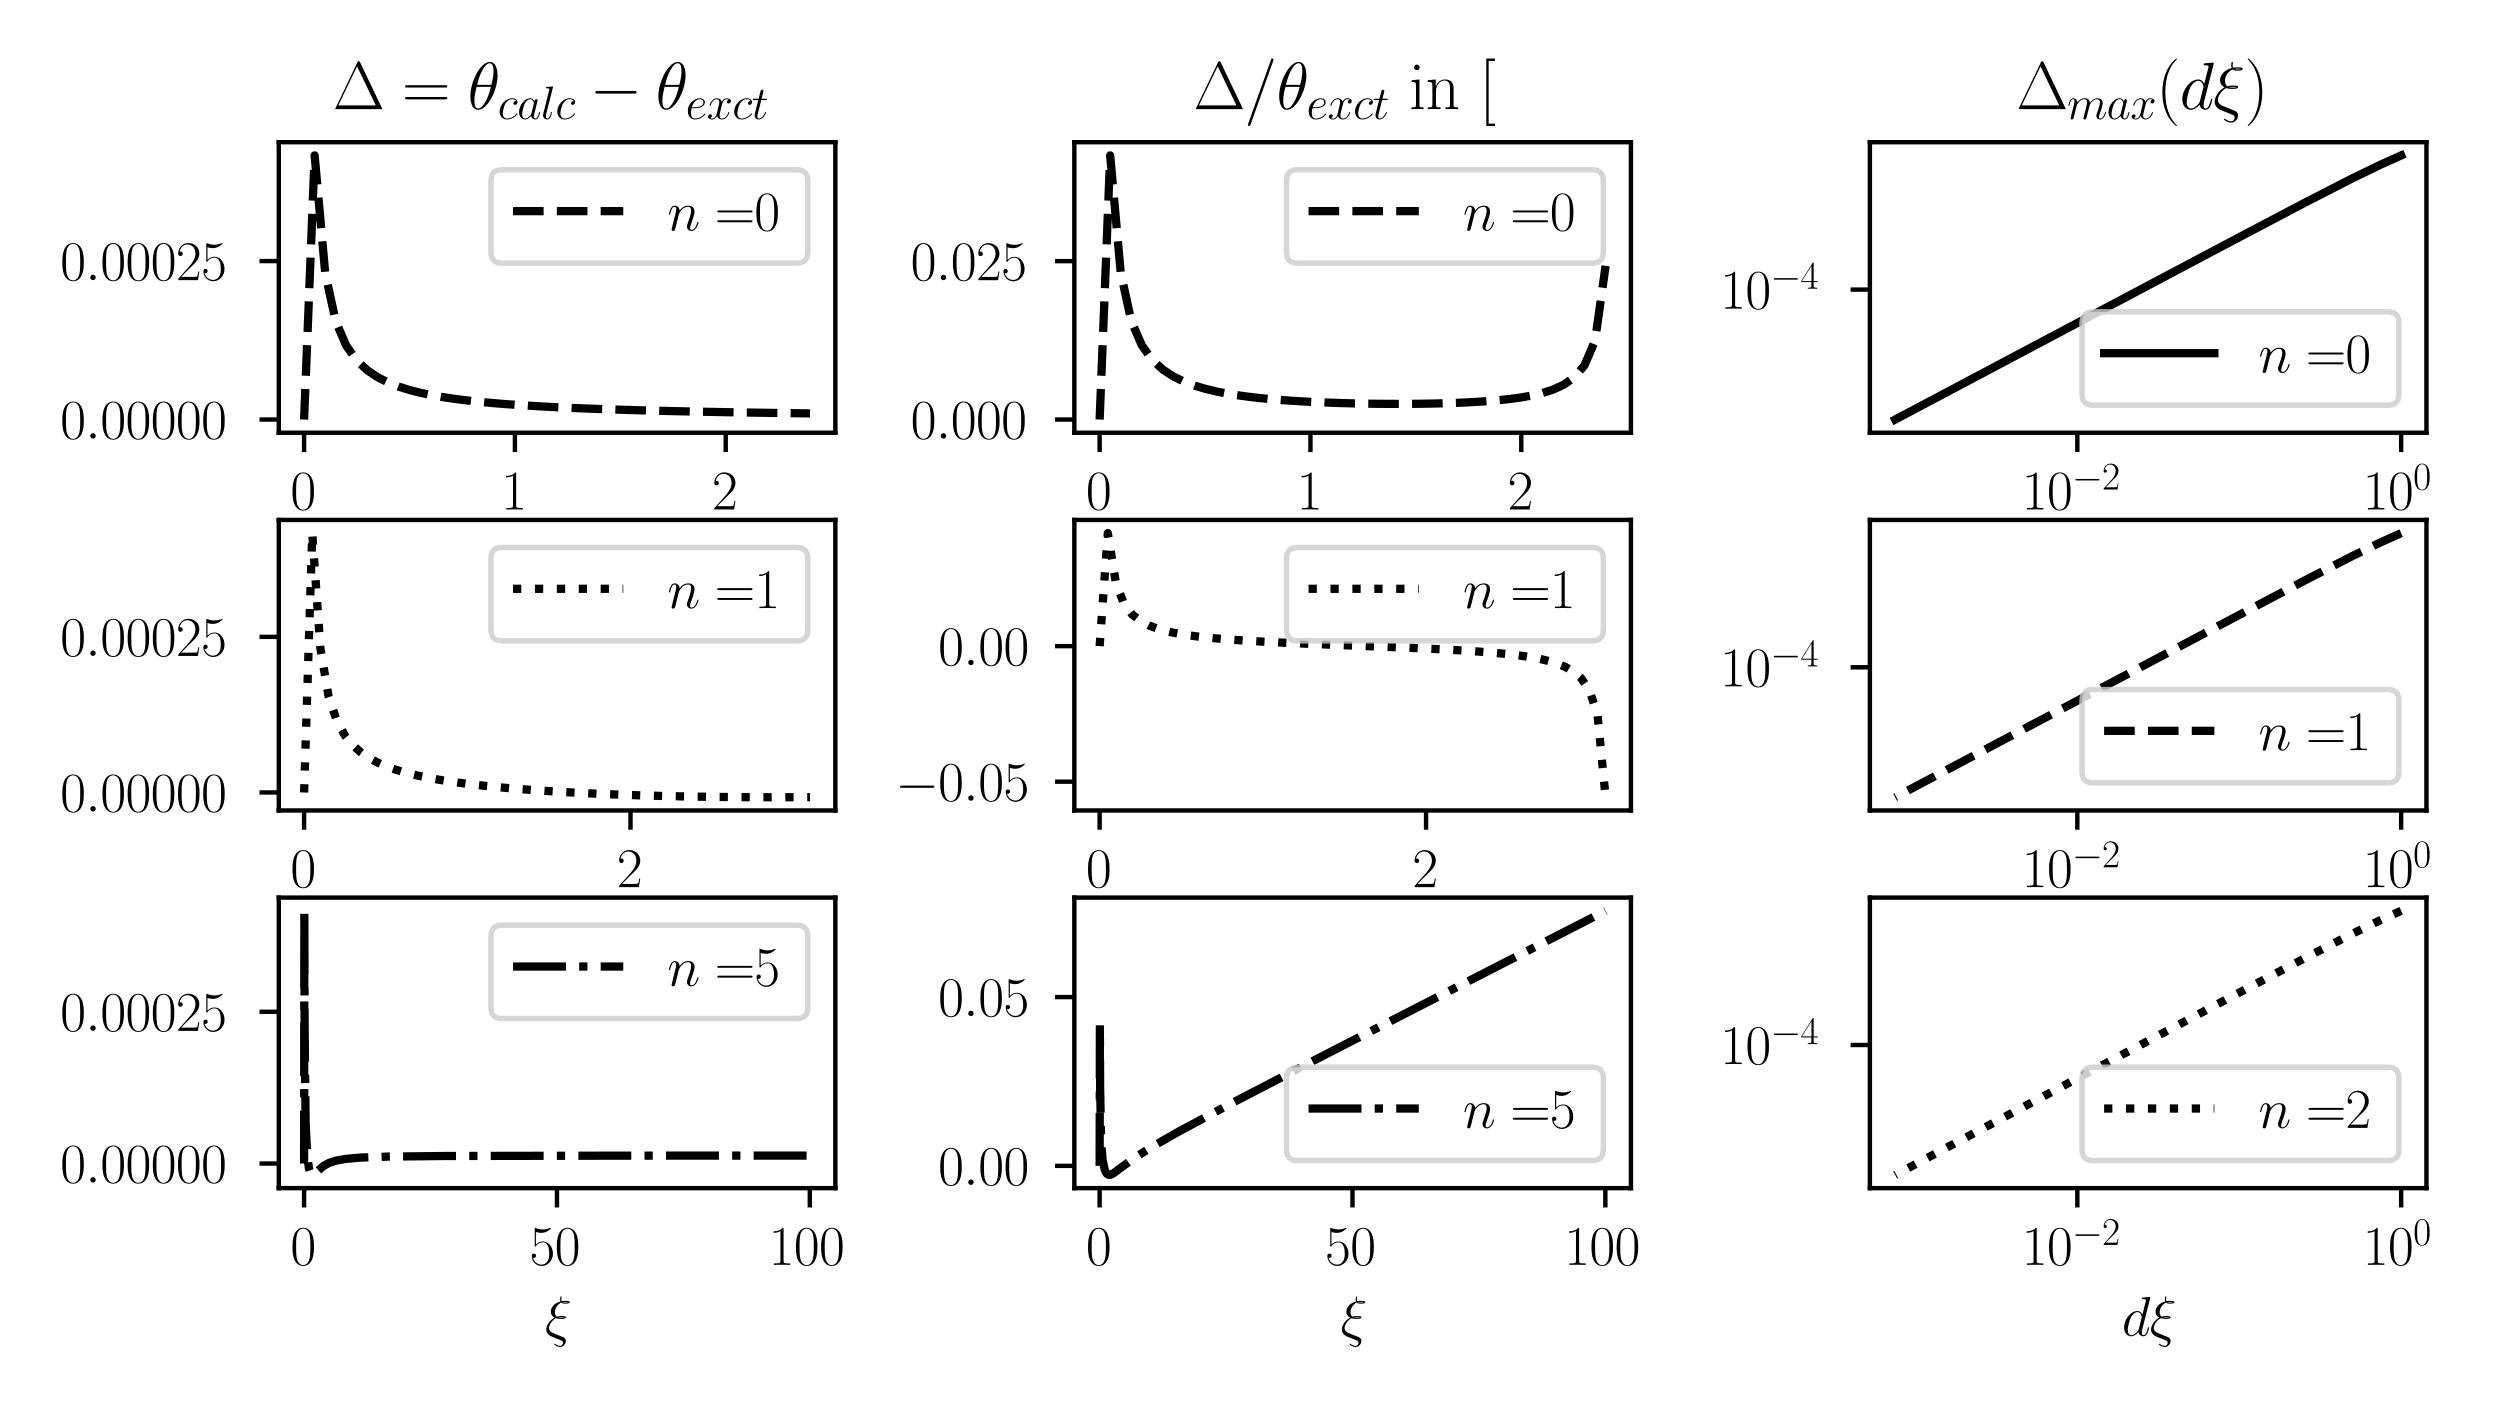 <?xml version="1.0" encoding="utf-8" standalone="no"?>
<!DOCTYPE svg PUBLIC "-//W3C//DTD SVG 1.1//EN"
  "http://www.w3.org/Graphics/SVG/1.1/DTD/svg11.dtd">
<svg height="255.118pt" version="1.1" viewBox="0 0 453.543 255.118" width="453.543pt" xmlns="http://www.w3.org/2000/svg" xmlns:xlink="http://www.w3.org/1999/xlink">
 <defs>
  <style type="text/css">*{stroke-linecap:butt;stroke-linejoin:round;}</style>
 </defs>
 <g id="figure_1">
  <g id="patch_1">
   <path d="M 0 255.118 
L 453.543 255.118 
L 453.543 0 
L 0 0 
z
" style="fill:#ffffff;"/>
  </g>
  <g id="axes_1">
   <g id="patch_2">
    <path d="M 50.578 78.508 
L 151.548 78.508 
L 151.548 25.8 
L 50.578 25.8 
z
" style="fill:#ffffff;"/>
   </g>
   <g id="matplotlib.axis_1">
    <g id="xtick_1">
     <g id="line2d_1">
      <defs>
       <path d="M 0 0 
L 0 3.5 
" id="md206800819" style="stroke:#000000;stroke-width:0.8;"/>
      </defs>
      <g>
       <use style="stroke:#000000;stroke-width:0.8;" x="55.167" xlink:href="#md206800819" y="78.508"/>
      </g>
     </g>
     <g id="text_1">
      <!-- $\mathdefault{0}$ -->
      <g transform="translate(52.677 92.427)scale(0.1 -0.1)">
       <defs>
        <path d="M 2688 2038 
C 2688 2430 2682 3099 2413 3613 
C 2176 4063 1798 4224 1466 4224 
C 1158 4224 768 4082 525 3620 
C 269 3137 243 2539 243 2038 
C 243 1671 250 1112 448 623 
C 723 -39 1216 -128 1466 -128 
C 1760 -128 2208 -7 2470 604 
C 2662 1048 2688 1568 2688 2038 
z
M 1466 -26 
C 1056 -26 813 328 723 816 
C 653 1196 653 1749 653 2109 
C 653 2604 653 3015 736 3407 
C 858 3954 1216 4121 1466 4121 
C 1728 4121 2067 3947 2189 3420 
C 2272 3054 2278 2623 2278 2109 
C 2278 1691 2278 1176 2202 797 
C 2067 96 1690 -26 1466 -26 
z
" id="CMR17-30" transform="scale(0.016)"/>
       </defs>
       <use transform="scale(0.996)" xlink:href="#CMR17-30"/>
      </g>
     </g>
    </g>
    <g id="xtick_2">
     <g id="line2d_2">
      <g>
       <use style="stroke:#000000;stroke-width:0.8;" x="93.414" xlink:href="#md206800819" y="78.508"/>
      </g>
     </g>
     <g id="text_2">
      <!-- $\mathdefault{1}$ -->
      <g transform="translate(90.923 92.427)scale(0.1 -0.1)">
       <defs>
        <path d="M 1702 4083 
C 1702 4217 1696 4224 1606 4224 
C 1357 3927 979 3833 621 3820 
C 602 3820 570 3820 563 3808 
C 557 3795 557 3782 557 3648 
C 755 3648 1088 3686 1344 3839 
L 1344 467 
C 1344 243 1331 166 781 166 
L 589 166 
L 589 0 
C 896 6 1216 12 1523 12 
C 1830 12 2150 6 2458 0 
L 2458 166 
L 2266 166 
C 1715 166 1702 236 1702 467 
L 1702 4083 
z
" id="CMR17-31" transform="scale(0.016)"/>
       </defs>
       <use transform="scale(0.996)" xlink:href="#CMR17-31"/>
      </g>
     </g>
    </g>
    <g id="xtick_3">
     <g id="line2d_3">
      <g>
       <use style="stroke:#000000;stroke-width:0.8;" x="131.66" xlink:href="#md206800819" y="78.508"/>
      </g>
     </g>
     <g id="text_3">
      <!-- $\mathdefault{2}$ -->
      <g transform="translate(129.169 92.427)scale(0.1 -0.1)">
       <defs>
        <path d="M 2669 990 
L 2554 990 
C 2490 537 2438 460 2413 422 
C 2381 371 1920 371 1830 371 
L 602 371 
C 832 620 1280 1073 1824 1596 
C 2214 1966 2669 2400 2669 3033 
C 2669 3788 2067 4224 1395 4224 
C 691 4224 262 3603 262 3027 
C 262 2777 448 2745 525 2745 
C 589 2745 781 2783 781 3007 
C 781 3206 614 3264 525 3264 
C 486 3264 448 3257 422 3244 
C 544 3788 915 4057 1306 4057 
C 1862 4057 2227 3616 2227 3033 
C 2227 2477 1901 1998 1536 1583 
L 262 147 
L 262 0 
L 2515 0 
L 2669 990 
z
" id="CMR17-32" transform="scale(0.016)"/>
       </defs>
       <use transform="scale(0.996)" xlink:href="#CMR17-32"/>
      </g>
     </g>
    </g>
   </g>
   <g id="matplotlib.axis_2">
    <g id="ytick_1">
     <g id="line2d_4">
      <defs>
       <path d="M 0 0 
L -3.5 0 
" id="m89461e9a96" style="stroke:#000000;stroke-width:0.8;"/>
      </defs>
      <g>
       <use style="stroke:#000000;stroke-width:0.8;" x="50.578" xlink:href="#m89461e9a96" y="76.112"/>
      </g>
     </g>
     <g id="text_4">
      <!-- $\mathdefault{0.00000}$ -->
      <g transform="translate(10.922 79.572)scale(0.1 -0.1)">
       <defs>
        <path d="M 1178 307 
C 1178 492 1024 620 870 620 
C 685 620 557 467 557 313 
C 557 128 710 0 864 0 
C 1050 0 1178 153 1178 307 
z
" id="CMMI12-3a" transform="scale(0.016)"/>
       </defs>
       <use transform="scale(0.996)" xlink:href="#CMR17-30"/>
       <use transform="translate(45.69 0)scale(0.996)" xlink:href="#CMMI12-3a"/>
       <use transform="translate(72.788 0)scale(0.996)" xlink:href="#CMR17-30"/>
       <use transform="translate(118.478 0)scale(0.996)" xlink:href="#CMR17-30"/>
       <use transform="translate(164.169 0)scale(0.996)" xlink:href="#CMR17-30"/>
       <use transform="translate(209.859 0)scale(0.996)" xlink:href="#CMR17-30"/>
       <use transform="translate(255.55 0)scale(0.996)" xlink:href="#CMR17-30"/>
      </g>
     </g>
    </g>
    <g id="ytick_2">
     <g id="line2d_5">
      <g>
       <use style="stroke:#000000;stroke-width:0.8;" x="50.578" xlink:href="#m89461e9a96" y="47.362"/>
      </g>
     </g>
     <g id="text_5">
      <!-- $\mathdefault{0.00025}$ -->
      <g transform="translate(10.922 50.822)scale(0.1 -0.1)">
       <defs>
        <path d="M 730 3750 
C 794 3724 1056 3641 1325 3641 
C 1920 3641 2246 3961 2432 4140 
C 2432 4191 2432 4224 2394 4224 
C 2387 4224 2374 4224 2323 4198 
C 2099 4102 1837 4032 1517 4032 
C 1325 4032 1037 4055 723 4191 
C 653 4224 640 4224 634 4224 
C 602 4224 595 4217 595 4090 
L 595 2231 
C 595 2113 595 2080 659 2080 
C 691 2080 704 2093 736 2139 
C 941 2435 1222 2560 1542 2560 
C 1766 2560 2246 2415 2246 1293 
C 2246 1087 2246 716 2054 422 
C 1894 159 1645 25 1370 25 
C 947 25 518 319 403 812 
C 429 806 480 793 506 793 
C 589 793 749 838 749 1036 
C 749 1209 627 1280 506 1280 
C 358 1280 262 1190 262 1011 
C 262 454 704 -128 1382 -128 
C 2042 -128 2669 441 2669 1267 
C 2669 2054 2170 2662 1549 2662 
C 1222 2662 947 2540 730 2304 
L 730 3750 
z
" id="CMR17-35" transform="scale(0.016)"/>
       </defs>
       <use transform="scale(0.996)" xlink:href="#CMR17-30"/>
       <use transform="translate(45.69 0)scale(0.996)" xlink:href="#CMMI12-3a"/>
       <use transform="translate(72.788 0)scale(0.996)" xlink:href="#CMR17-30"/>
       <use transform="translate(118.478 0)scale(0.996)" xlink:href="#CMR17-30"/>
       <use transform="translate(164.169 0)scale(0.996)" xlink:href="#CMR17-30"/>
       <use transform="translate(209.859 0)scale(0.996)" xlink:href="#CMR17-32"/>
       <use transform="translate(255.55 0)scale(0.996)" xlink:href="#CMR17-35"/>
      </g>
     </g>
    </g>
   </g>
   <g id="line2d_6">
    <path clip-path="url(#pfebcbb90f5)" d="M 55.167 76.112 
L 57.08 28.196 
L 58.992 49.492 
L 60.904 58.277 
L 62.817 62.726 
L 64.729 65.401 
L 66.641 67.185 
L 68.554 68.461 
L 70.466 69.417 
L 72.378 70.161 
L 74.291 70.756 
L 76.203 71.243 
L 78.115 71.649 
L 80.027 71.992 
L 81.94 72.286 
L 83.852 72.541 
L 85.764 72.765 
L 87.677 72.961 
L 89.589 73.137 
L 91.501 73.293 
L 93.414 73.434 
L 95.326 73.562 
L 97.238 73.678 
L 99.151 73.783 
L 101.063 73.88 
L 102.975 73.97 
L 104.888 74.052 
L 106.8 74.128 
L 108.712 74.199 
L 110.624 74.265 
L 112.537 74.327 
L 114.449 74.384 
L 116.361 74.438 
L 118.274 74.489 
L 120.186 74.537 
L 122.098 74.582 
L 124.011 74.624 
L 125.923 74.665 
L 127.835 74.703 
L 129.748 74.739 
L 131.66 74.773 
L 133.572 74.806 
L 135.485 74.837 
L 137.397 74.867 
L 139.309 74.895 
L 141.221 74.922 
L 143.134 74.948 
L 145.046 74.973 
L 146.958 74.996 
" style="fill:none;stroke:#000000;stroke-dasharray:5.55,2.4;stroke-dashoffset:0;stroke-width:1.5;"/>
   </g>
   <g id="patch_3">
    <path d="M 50.578 78.508 
L 50.578 25.8 
" style="fill:none;stroke:#000000;stroke-linecap:square;stroke-linejoin:miter;stroke-width:0.8;"/>
   </g>
   <g id="patch_4">
    <path d="M 151.548 78.508 
L 151.548 25.8 
" style="fill:none;stroke:#000000;stroke-linecap:square;stroke-linejoin:miter;stroke-width:0.8;"/>
   </g>
   <g id="patch_5">
    <path d="M 50.578 78.508 
L 151.548 78.508 
" style="fill:none;stroke:#000000;stroke-linecap:square;stroke-linejoin:miter;stroke-width:0.8;"/>
   </g>
   <g id="patch_6">
    <path d="M 50.578 25.8 
L 151.548 25.8 
" style="fill:none;stroke:#000000;stroke-linecap:square;stroke-linejoin:miter;stroke-width:0.8;"/>
   </g>
   <g id="text_6">
    <!-- $\Delta=\theta_{calc}-\theta_{exct}$ -->
    <g transform="translate(60.364 19.8)scale(0.12 -0.12)">
     <defs>
      <path d="M 2598 4435 
C 2547 4544 2522 4544 2470 4544 
C 2394 4544 2387 4531 2342 4441 
L 269 108 
C 262 96 237 38 237 32 
C 237 6 243 0 358 0 
L 4576 0 
C 4691 0 4698 6 4698 32 
C 4698 38 4672 96 4666 108 
L 2598 4435 
z
M 2310 4056 
L 4083 358 
L 531 358 
L 2310 4056 
z
" id="CMR17-1" transform="scale(0.016)"/>
      <path d="M 4115 2048 
C 4211 2048 4307 2048 4307 2156 
C 4307 2272 4198 2272 4090 2272 
L 512 2272 
C 403 2272 294 2272 294 2156 
C 294 2048 390 2048 486 2048 
L 4115 2048 
z
M 4090 927 
C 4198 927 4307 927 4307 1043 
C 4307 1152 4211 1152 4115 1152 
L 486 1152 
C 390 1152 294 1152 294 1043 
C 294 927 403 927 512 927 
L 4090 927 
z
" id="CMR17-3d" transform="scale(0.016)"/>
      <path d="M 2835 3200 
C 2835 3849 2630 4480 2106 4480 
C 1210 4480 256 2615 256 1215 
C 256 922 320 -64 992 -64 
C 1862 -64 2835 1755 2835 3200 
z
M 896 2304 
C 992 2679 1126 3213 1382 3665 
C 1594 4046 1818 4351 2099 4351 
C 2310 4351 2451 4173 2451 3563 
C 2451 3334 2432 3016 2246 2304 
L 896 2304 
z
M 2202 2112 
C 2042 1488 1907 1088 1677 687 
C 1491 362 1267 64 998 64 
C 800 64 640 216 640 846 
C 640 1259 742 1692 845 2112 
L 2202 2112 
z
" id="CMMI12-12" transform="scale(0.016)"/>
      <path d="M 2502 2432 
C 2381 2432 2323 2432 2234 2355 
C 2195 2323 2125 2227 2125 2124 
C 2125 1996 2221 1919 2342 1919 
C 2496 1919 2669 2047 2669 2303 
C 2669 2591 2374 2816 1933 2816 
C 1094 2816 256 1932 256 1011 
C 256 446 602 -64 1254 -64 
C 2125 -64 2675 622 2675 706 
C 2675 745 2637 777 2611 777 
C 2592 777 2586 771 2528 712 
C 2118 161 1510 64 1267 64 
C 826 64 685 453 685 777 
C 685 1004 794 1634 1024 2073 
C 1190 2374 1536 2687 1939 2687 
C 2022 2687 2374 2676 2502 2432 
z
" id="CMMI12-63" transform="scale(0.016)"/>
      <path d="M 1926 759 
C 1894 651 1894 638 1805 517 
C 1664 338 1382 64 1082 64 
C 819 64 672 300 672 676 
C 672 1028 870 1743 992 2011 
C 1210 2458 1510 2687 1760 2687 
C 2182 2687 2266 2164 2266 2113 
C 2266 2107 2246 2024 2240 2011 
L 1926 759 
z
M 2336 2394 
C 2266 2560 2093 2816 1760 2816 
C 1037 2816 256 1883 256 938 
C 256 306 627 -64 1062 -64 
C 1414 -64 1715 210 1894 421 
C 1958 44 2259 -64 2451 -64 
C 2643 -64 2797 51 2912 280 
C 3014 496 3104 885 3104 910 
C 3104 942 3078 968 3040 968 
C 2982 968 2976 936 2950 840 
C 2854 465 2733 64 2470 64 
C 2285 64 2272 229 2272 356 
C 2272 503 2291 573 2349 821 
C 2394 980 2426 1120 2477 1305 
C 2714 2260 2771 2489 2771 2528 
C 2771 2617 2701 2688 2605 2688 
C 2400 2688 2349 2464 2336 2388 
L 2336 2394 
z
" id="CMMI12-61" transform="scale(0.016)"/>
      <path d="M 1626 4255 
C 1632 4281 1645 4319 1645 4351 
C 1645 4416 1581 4416 1568 4416 
C 1562 4416 1331 4396 1216 4383 
C 1107 4377 1011 4364 896 4358 
C 742 4345 698 4339 698 4223 
C 698 4159 762 4159 826 4159 
C 1152 4159 1152 4102 1152 4039 
C 1152 4013 1152 4001 1120 3886 
L 326 731 
C 307 661 294 610 294 509 
C 294 191 531 -64 858 -64 
C 1069 -64 1210 76 1312 273 
C 1421 483 1510 884 1510 909 
C 1510 941 1485 967 1446 967 
C 1389 967 1382 935 1357 839 
C 1242 401 1126 64 870 64 
C 678 64 678 267 678 356 
C 678 382 678 515 723 693 
L 1626 4255 
z
" id="CMMI12-6c" transform="scale(0.016)"/>
      <path d="M 4218 1472 
C 4326 1472 4442 1472 4442 1600 
C 4442 1728 4326 1728 4218 1728 
L 755 1728 
C 646 1728 531 1728 531 1600 
C 531 1472 646 1472 755 1472 
L 4218 1472 
z
" id="CMSY10-0" transform="scale(0.016)"/>
      <path d="M 1146 1472 
C 1318 1472 1754 1484 2061 1600 
C 2547 1786 2592 2160 2592 2275 
C 2592 2559 2349 2816 1926 2816 
C 1254 2816 288 2205 288 1066 
C 288 400 672 -64 1254 -64 
C 2125 -64 2675 609 2675 691 
C 2675 729 2637 761 2611 761 
C 2592 761 2586 755 2528 698 
C 2118 159 1510 64 1267 64 
C 902 64 710 349 710 818 
C 710 907 710 1066 806 1472 
L 1146 1472 
z
M 838 1600 
C 1114 2591 1722 2687 1926 2687 
C 2208 2687 2400 2520 2400 2275 
C 2400 1600 1376 1600 1107 1600 
L 838 1600 
z
" id="CMMI12-65" transform="scale(0.016)"/>
      <path d="M 3034 2624 
C 2829 2585 2752 2431 2752 2310 
C 2752 2156 2874 2105 2963 2105 
C 3155 2105 3290 2271 3290 2444 
C 3290 2694 2982 2816 2714 2816 
C 2323 2816 2106 2451 2048 2329 
C 1901 2790 1504 2816 1389 2816 
C 736 2816 390 1993 390 1849 
C 390 1823 416 1790 461 1790 
C 512 1790 525 1829 538 1855 
C 755 2572 1184 2687 1370 2687 
C 1658 2687 1715 2438 1715 2284 
C 1715 2143 1677 1993 1600 1678 
L 1382 778 
C 1286 390 1101 64 762 64 
C 730 64 570 64 435 126 
C 666 166 717 358 717 435 
C 717 563 621 640 499 640 
C 346 640 179 505 179 300 
C 179 57 480 -64 755 -64 
C 1062 -64 1280 153 1414 415 
C 1517 64 1837 -64 2074 -64 
C 2726 -64 3072 751 3072 896 
C 3072 929 3046 955 3008 955 
C 2950 955 2944 922 2925 870 
C 2752 300 2381 64 2093 64 
C 1869 64 1747 204 1747 467 
C 1747 607 1773 712 1875 1146 
L 2099 2039 
C 2195 2425 2413 2687 2707 2687 
C 2720 2687 2899 2687 3034 2624 
z
" id="CMMI12-78" transform="scale(0.016)"/>
      <path d="M 1286 2566 
L 1875 2566 
C 1997 2566 2061 2566 2061 2681 
C 2061 2752 2022 2752 1894 2752 
L 1331 2752 
L 1568 3664 
C 1594 3752 1594 3764 1594 3808 
C 1594 3910 1510 3968 1427 3968 
C 1376 3968 1229 3948 1178 3746 
L 928 2752 
L 326 2752 
C 198 2752 141 2752 141 2630 
C 141 2566 186 2566 307 2566 
L 877 2566 
L 454 881 
C 403 657 384 593 384 510 
C 384 210 595 -64 954 -64 
C 1600 -64 1946 868 1946 913 
C 1946 951 1920 970 1882 970 
C 1869 970 1843 970 1830 944 
C 1824 938 1818 932 1773 830 
C 1638 510 1344 64 973 64 
C 781 64 768 223 768 364 
C 768 370 768 491 787 568 
L 1286 2566 
z
" id="CMMI12-74" transform="scale(0.016)"/>
     </defs>
     <use transform="scale(0.996)" xlink:href="#CMR17-1"/>
     <use transform="translate(104.594 0)scale(0.996)" xlink:href="#CMR17-3d"/>
     <use transform="translate(203.982 0)scale(0.996)" xlink:href="#CMMI12-12"/>
     <use transform="translate(249.442 -14.944)scale(0.697)" xlink:href="#CMMI12-63"/>
     <use transform="translate(278.83 -14.944)scale(0.697)" xlink:href="#CMMI12-61"/>
     <use transform="translate(314.676 -14.944)scale(0.697)" xlink:href="#CMMI12-6c"/>
     <use transform="translate(336.549 -14.944)scale(0.697)" xlink:href="#CMMI12-63"/>
     <use transform="translate(388.575 0)scale(0.996)" xlink:href="#CMSY10-0"/>
     <use transform="translate(488.202 0)scale(0.996)" xlink:href="#CMMI12-12"/>
     <use transform="translate(533.661 -14.944)scale(0.697)" xlink:href="#CMMI12-65"/>
     <use transform="translate(565.31 -14.944)scale(0.697)" xlink:href="#CMMI12-78"/>
     <use transform="translate(604.113 -14.944)scale(0.697)" xlink:href="#CMMI12-63"/>
     <use transform="translate(633.501 -14.944)scale(0.697)" xlink:href="#CMMI12-74"/>
    </g>
   </g>
   <g id="legend_1">
    <g id="patch_7">
     <path d="M 91.071 47.737 
L 144.548 47.737 
Q 146.548 47.737 146.548 45.737 
L 146.548 32.8 
Q 146.548 30.8 144.548 30.8 
L 91.071 30.8 
Q 89.071 30.8 89.071 32.8 
L 89.071 45.737 
Q 89.071 47.737 91.071 47.737 
z
" style="fill:#ffffff;opacity:0.8;stroke:#cccccc;stroke-linejoin:miter;"/>
    </g>
    <g id="line2d_7">
     <path d="M 93.071 38.3 
L 113.071 38.3 
" style="fill:none;stroke:#000000;stroke-dasharray:5.55,2.4;stroke-dashoffset:0;stroke-width:1.5;"/>
    </g>
    <g id="line2d_8"/>
    <g id="text_7">
     <!-- $n=$0 -->
     <g transform="translate(121.071 41.8)scale(0.1 -0.1)">
      <defs>
       <path d="M 1318 1870 
C 1331 1909 1491 2228 1728 2432 
C 1894 2585 2112 2687 2362 2687 
C 2618 2687 2707 2496 2707 2241 
C 2707 1877 2445 1149 2317 804 
C 2259 651 2227 568 2227 453 
C 2227 166 2426 -64 2733 -64 
C 3328 -64 3552 874 3552 913 
C 3552 945 3526 970 3488 970 
C 3430 970 3424 951 3392 842 
C 3245 319 3002 64 2752 64 
C 2688 64 2586 70 2586 274 
C 2586 434 2656 625 2694 715 
C 2822 1066 3091 1781 3091 2145 
C 3091 2528 2867 2816 2381 2816 
C 1811 2816 1510 2413 1395 2253 
C 1376 2617 1114 2816 832 2816 
C 627 2816 486 2694 378 2477 
C 262 2247 173 1864 173 1838 
C 173 1813 198 1781 243 1781 
C 294 1781 301 1787 339 1934 
C 442 2324 557 2687 813 2687 
C 960 2687 1011 2585 1011 2394 
C 1011 2253 947 2004 902 1807 
L 723 1117 
C 698 996 627 708 595 593 
C 550 427 480 127 480 95 
C 480 6 550 -64 646 -64 
C 723 -64 813 -26 864 70 
C 877 102 934 325 966 453 
L 1107 1028 
L 1318 1870 
z
" id="CMMI12-6e" transform="scale(0.016)"/>
      </defs>
      <use transform="scale(0.996)" xlink:href="#CMMI12-6e"/>
      <use transform="translate(85.904 0)scale(0.996)" xlink:href="#CMR17-3d"/>
      <use transform="translate(157.619 0)scale(0.996)" xlink:href="#CMR17-30"/>
     </g>
    </g>
   </g>
  </g>
  <g id="axes_2">
   <g id="patch_8">
    <path d="M 194.904 78.508 
L 295.874 78.508 
L 295.874 25.8 
L 194.904 25.8 
z
" style="fill:#ffffff;"/>
   </g>
   <g id="matplotlib.axis_3">
    <g id="xtick_4">
     <g id="line2d_9">
      <g>
       <use style="stroke:#000000;stroke-width:0.8;" x="199.493" xlink:href="#md206800819" y="78.508"/>
      </g>
     </g>
     <g id="text_8">
      <!-- $\mathdefault{0}$ -->
      <g transform="translate(197.002 92.427)scale(0.1 -0.1)">
       <use transform="scale(0.996)" xlink:href="#CMR17-30"/>
      </g>
     </g>
    </g>
    <g id="xtick_5">
     <g id="line2d_10">
      <g>
       <use style="stroke:#000000;stroke-width:0.8;" x="237.739" xlink:href="#md206800819" y="78.508"/>
      </g>
     </g>
     <g id="text_9">
      <!-- $\mathdefault{1}$ -->
      <g transform="translate(235.249 92.427)scale(0.1 -0.1)">
       <use transform="scale(0.996)" xlink:href="#CMR17-31"/>
      </g>
     </g>
    </g>
    <g id="xtick_6">
     <g id="line2d_11">
      <g>
       <use style="stroke:#000000;stroke-width:0.8;" x="275.986" xlink:href="#md206800819" y="78.508"/>
      </g>
     </g>
     <g id="text_10">
      <!-- $\mathdefault{2}$ -->
      <g transform="translate(273.495 92.427)scale(0.1 -0.1)">
       <use transform="scale(0.996)" xlink:href="#CMR17-32"/>
      </g>
     </g>
    </g>
   </g>
   <g id="matplotlib.axis_4">
    <g id="ytick_3">
     <g id="line2d_12">
      <g>
       <use style="stroke:#000000;stroke-width:0.8;" x="194.904" xlink:href="#m89461e9a96" y="76.112"/>
      </g>
     </g>
     <g id="text_11">
      <!-- $\mathdefault{0.000}$ -->
      <g transform="translate(165.211 79.572)scale(0.1 -0.1)">
       <use transform="scale(0.996)" xlink:href="#CMR17-30"/>
       <use transform="translate(45.69 0)scale(0.996)" xlink:href="#CMMI12-3a"/>
       <use transform="translate(72.788 0)scale(0.996)" xlink:href="#CMR17-30"/>
       <use transform="translate(118.478 0)scale(0.996)" xlink:href="#CMR17-30"/>
       <use transform="translate(164.169 0)scale(0.996)" xlink:href="#CMR17-30"/>
      </g>
     </g>
    </g>
    <g id="ytick_4">
     <g id="line2d_13">
      <g>
       <use style="stroke:#000000;stroke-width:0.8;" x="194.904" xlink:href="#m89461e9a96" y="47.374"/>
      </g>
     </g>
     <g id="text_12">
      <!-- $\mathdefault{0.025}$ -->
      <g transform="translate(165.211 50.834)scale(0.1 -0.1)">
       <use transform="scale(0.996)" xlink:href="#CMR17-30"/>
       <use transform="translate(45.69 0)scale(0.996)" xlink:href="#CMMI12-3a"/>
       <use transform="translate(72.788 0)scale(0.996)" xlink:href="#CMR17-30"/>
       <use transform="translate(118.478 0)scale(0.996)" xlink:href="#CMR17-32"/>
       <use transform="translate(164.169 0)scale(0.996)" xlink:href="#CMR17-35"/>
      </g>
     </g>
    </g>
   </g>
   <g id="line2d_14">
    <path clip-path="url(#p4fdaf048e1)" d="M 199.493 76.112 
L 201.405 28.196 
L 203.318 49.459 
L 205.23 58.217 
L 207.142 62.641 
L 209.055 65.293 
L 210.967 67.053 
L 212.879 68.304 
L 214.792 69.236 
L 216.704 69.955 
L 218.616 70.525 
L 220.529 70.986 
L 222.441 71.366 
L 224.353 71.682 
L 226.266 71.948 
L 228.178 72.174 
L 230.09 72.366 
L 232.002 72.532 
L 233.915 72.674 
L 235.827 72.795 
L 237.739 72.9 
L 239.652 72.989 
L 241.564 73.064 
L 243.476 73.126 
L 245.389 73.177 
L 247.301 73.217 
L 249.213 73.246 
L 251.126 73.264 
L 253.038 73.272 
L 254.95 73.27 
L 256.862 73.257 
L 258.775 73.232 
L 260.687 73.194 
L 262.599 73.142 
L 264.512 73.074 
L 266.424 72.988 
L 268.336 72.879 
L 270.249 72.744 
L 272.161 72.575 
L 274.073 72.364 
L 275.986 72.097 
L 277.898 71.753 
L 279.81 71.302 
L 281.723 70.689 
L 283.635 69.818 
L 285.547 68.497 
L 287.459 66.276 
L 289.372 61.798 
L 291.284 48.226 
" style="fill:none;stroke:#000000;stroke-dasharray:5.55,2.4;stroke-dashoffset:0;stroke-width:1.5;"/>
   </g>
   <g id="patch_9">
    <path d="M 194.904 78.508 
L 194.904 25.8 
" style="fill:none;stroke:#000000;stroke-linecap:square;stroke-linejoin:miter;stroke-width:0.8;"/>
   </g>
   <g id="patch_10">
    <path d="M 295.874 78.508 
L 295.874 25.8 
" style="fill:none;stroke:#000000;stroke-linecap:square;stroke-linejoin:miter;stroke-width:0.8;"/>
   </g>
   <g id="patch_11">
    <path d="M 194.904 78.508 
L 295.874 78.508 
" style="fill:none;stroke:#000000;stroke-linecap:square;stroke-linejoin:miter;stroke-width:0.8;"/>
   </g>
   <g id="patch_12">
    <path d="M 194.904 25.8 
L 295.874 25.8 
" style="fill:none;stroke:#000000;stroke-linecap:square;stroke-linejoin:miter;stroke-width:0.8;"/>
   </g>
   <g id="text_13">
    <!-- $\Delta/\theta_{exct}$ in [%] -->
    <g transform="translate(216.492 19.8)scale(0.12 -0.12)">
     <defs>
      <path d="M 2746 4563 
C 2746 4569 2784 4665 2784 4678 
C 2784 4755 2720 4800 2669 4800 
C 2637 4800 2579 4800 2528 4659 
L 384 -1364 
C 384 -1370 346 -1466 346 -1479 
C 346 -1556 410 -1600 461 -1600 
C 499 -1600 557 -1594 602 -1460 
L 2746 4563 
z
" id="CMMI12-3d" transform="scale(0.016)"/>
      <path d="M 992 3961 
C 992 4102 877 4224 730 4224 
C 589 4224 467 4108 467 3961 
C 467 3820 582 3699 730 3699 
C 870 3699 992 3814 992 3961 
z
M 243 2745 
L 243 2579 
C 602 2579 653 2540 653 2231 
L 653 443 
C 653 198 627 166 218 166 
L 218 0 
C 371 12 646 12 806 12 
C 960 12 1222 12 1370 0 
L 1370 166 
C 992 166 979 205 979 436 
L 979 2816 
L 243 2745 
z
" id="CMR17-69" transform="scale(0.016)"/>
      <path d="M 2656 1954 
C 2656 2282 2592 2816 1837 2816 
C 1331 2816 1069 2424 973 2166 
L 966 2166 
L 966 2816 
L 211 2745 
L 211 2578 
C 589 2578 646 2540 646 2231 
L 646 443 
C 646 198 621 166 211 166 
L 211 0 
C 365 12 646 12 813 12 
C 979 12 1267 12 1421 0 
L 1421 166 
C 1011 166 986 192 986 443 
L 986 1678 
C 986 2269 1344 2713 1792 2713 
C 2266 2713 2317 2289 2317 1980 
L 2317 443 
C 2317 198 2291 166 1882 166 
L 1882 0 
C 2035 12 2317 12 2483 12 
C 2650 12 2938 12 3091 0 
L 3091 166 
C 2682 166 2656 192 2656 443 
L 2656 1954 
z
" id="CMR17-6e" transform="scale(0.016)"/>
      <path d="M 1504 -1600 
L 1504 -1376 
L 902 -1376 
L 902 4575 
L 1504 4575 
L 1504 4800 
L 678 4800 
L 678 -1600 
L 1504 -1600 
z
" id="CMR17-5b" transform="scale(0.016)"/>
     </defs>
     <use transform="scale(0.996)" xlink:href="#CMR17-1"/>
     <use transform="translate(76.92 0)scale(0.996)" xlink:href="#CMMI12-3d"/>
     <use transform="translate(125.695 0)scale(0.996)" xlink:href="#CMMI12-12"/>
     <use transform="translate(171.154 -14.944)scale(0.697)" xlink:href="#CMMI12-65"/>
     <use transform="translate(202.803 -14.944)scale(0.697)" xlink:href="#CMMI12-78"/>
     <use transform="translate(241.606 -14.944)scale(0.697)" xlink:href="#CMMI12-63"/>
     <use transform="translate(270.994 -14.944)scale(0.697)" xlink:href="#CMMI12-74"/>
     <use transform="translate(326.227 0)scale(0.996)" xlink:href="#CMR17-69"/>
     <use transform="translate(351.098 0)scale(0.996)" xlink:href="#CMR17-6e"/>
     <use transform="translate(432.069 0)scale(0.996)" xlink:href="#CMR17-5b"/>
    </g>
   </g>
   <g id="legend_2">
    <g id="patch_13">
     <path d="M 235.396 47.737 
L 288.874 47.737 
Q 290.874 47.737 290.874 45.737 
L 290.874 32.8 
Q 290.874 30.8 288.874 30.8 
L 235.396 30.8 
Q 233.396 30.8 233.396 32.8 
L 233.396 45.737 
Q 233.396 47.737 235.396 47.737 
z
" style="fill:#ffffff;opacity:0.8;stroke:#cccccc;stroke-linejoin:miter;"/>
    </g>
    <g id="line2d_15">
     <path d="M 237.396 38.3 
L 257.396 38.3 
" style="fill:none;stroke:#000000;stroke-dasharray:5.55,2.4;stroke-dashoffset:0;stroke-width:1.5;"/>
    </g>
    <g id="line2d_16"/>
    <g id="text_14">
     <!-- $n=$0 -->
     <g transform="translate(265.396 41.8)scale(0.1 -0.1)">
      <use transform="scale(0.996)" xlink:href="#CMMI12-6e"/>
      <use transform="translate(85.904 0)scale(0.996)" xlink:href="#CMR17-3d"/>
      <use transform="translate(157.619 0)scale(0.996)" xlink:href="#CMR17-30"/>
     </g>
    </g>
   </g>
  </g>
  <g id="axes_3">
   <g id="patch_14">
    <path d="M 50.578 147.029 
L 151.548 147.029 
L 151.548 94.321 
L 50.578 94.321 
z
" style="fill:#ffffff;"/>
   </g>
   <g id="matplotlib.axis_5">
    <g id="xtick_7">
     <g id="line2d_17">
      <g>
       <use style="stroke:#000000;stroke-width:0.8;" x="55.167" xlink:href="#md206800819" y="147.029"/>
      </g>
     </g>
     <g id="text_15">
      <!-- $\mathdefault{0}$ -->
      <g transform="translate(52.677 160.947)scale(0.1 -0.1)">
       <use transform="scale(0.996)" xlink:href="#CMR17-30"/>
      </g>
     </g>
    </g>
    <g id="xtick_8">
     <g id="line2d_18">
      <g>
       <use style="stroke:#000000;stroke-width:0.8;" x="114.387" xlink:href="#md206800819" y="147.029"/>
      </g>
     </g>
     <g id="text_16">
      <!-- $\mathdefault{2}$ -->
      <g transform="translate(111.897 160.947)scale(0.1 -0.1)">
       <use transform="scale(0.996)" xlink:href="#CMR17-32"/>
      </g>
     </g>
    </g>
   </g>
   <g id="matplotlib.axis_6">
    <g id="ytick_5">
     <g id="line2d_19">
      <g>
       <use style="stroke:#000000;stroke-width:0.8;" x="50.578" xlink:href="#m89461e9a96" y="143.769"/>
      </g>
     </g>
     <g id="text_17">
      <!-- $\mathdefault{0.00000}$ -->
      <g transform="translate(10.922 147.228)scale(0.1 -0.1)">
       <use transform="scale(0.996)" xlink:href="#CMR17-30"/>
       <use transform="translate(45.69 0)scale(0.996)" xlink:href="#CMMI12-3a"/>
       <use transform="translate(72.788 0)scale(0.996)" xlink:href="#CMR17-30"/>
       <use transform="translate(118.478 0)scale(0.996)" xlink:href="#CMR17-30"/>
       <use transform="translate(164.169 0)scale(0.996)" xlink:href="#CMR17-30"/>
       <use transform="translate(209.859 0)scale(0.996)" xlink:href="#CMR17-30"/>
       <use transform="translate(255.55 0)scale(0.996)" xlink:href="#CMR17-30"/>
      </g>
     </g>
    </g>
    <g id="ytick_6">
     <g id="line2d_20">
      <g>
       <use style="stroke:#000000;stroke-width:0.8;" x="50.578" xlink:href="#m89461e9a96" y="115.534"/>
      </g>
     </g>
     <g id="text_18">
      <!-- $\mathdefault{0.00025}$ -->
      <g transform="translate(10.922 118.993)scale(0.1 -0.1)">
       <use transform="scale(0.996)" xlink:href="#CMR17-30"/>
       <use transform="translate(45.69 0)scale(0.996)" xlink:href="#CMMI12-3a"/>
       <use transform="translate(72.788 0)scale(0.996)" xlink:href="#CMR17-30"/>
       <use transform="translate(118.478 0)scale(0.996)" xlink:href="#CMR17-30"/>
       <use transform="translate(164.169 0)scale(0.996)" xlink:href="#CMR17-30"/>
       <use transform="translate(209.859 0)scale(0.996)" xlink:href="#CMR17-32"/>
       <use transform="translate(255.55 0)scale(0.996)" xlink:href="#CMR17-35"/>
      </g>
     </g>
    </g>
   </g>
   <g id="line2d_21">
    <path clip-path="url(#pbadc4a8cde)" d="M 55.167 143.769 
L 56.648 96.716 
L 58.128 117.654 
L 59.609 126.321 
L 61.089 130.742 
L 62.57 133.426 
L 64.05 135.238 
L 65.531 136.551 
L 67.011 137.552 
L 68.492 138.344 
L 69.972 138.99 
L 71.453 139.529 
L 72.933 139.989 
L 74.414 140.386 
L 75.894 140.734 
L 77.375 141.043 
L 78.855 141.32 
L 80.336 141.57 
L 81.816 141.797 
L 83.297 142.006 
L 84.777 142.197 
L 86.258 142.374 
L 87.738 142.538 
L 89.219 142.691 
L 90.699 142.834 
L 92.18 142.967 
L 93.66 143.093 
L 95.141 143.21 
L 96.621 143.321 
L 98.102 143.425 
L 99.582 143.523 
L 101.063 143.615 
L 102.543 143.702 
L 104.024 143.783 
L 105.504 143.86 
L 106.985 143.932 
L 108.465 144 
L 109.946 144.064 
L 111.426 144.123 
L 112.907 144.179 
L 114.387 144.231 
L 115.868 144.279 
L 117.348 144.324 
L 118.829 144.365 
L 120.309 144.403 
L 121.79 144.438 
L 123.27 144.469 
L 124.751 144.498 
L 126.231 144.523 
L 127.712 144.546 
L 129.192 144.566 
L 130.673 144.583 
L 132.153 144.597 
L 133.634 144.609 
L 135.114 144.619 
L 136.595 144.626 
L 138.075 144.63 
L 139.556 144.633 
L 141.036 144.633 
L 142.517 144.631 
L 143.997 144.627 
L 145.478 144.621 
L 146.958 144.613 
" style="fill:none;stroke:#000000;stroke-dasharray:1.5,2.475;stroke-dashoffset:0;stroke-width:1.5;"/>
   </g>
   <g id="patch_15">
    <path d="M 50.578 147.029 
L 50.578 94.321 
" style="fill:none;stroke:#000000;stroke-linecap:square;stroke-linejoin:miter;stroke-width:0.8;"/>
   </g>
   <g id="patch_16">
    <path d="M 151.548 147.029 
L 151.548 94.321 
" style="fill:none;stroke:#000000;stroke-linecap:square;stroke-linejoin:miter;stroke-width:0.8;"/>
   </g>
   <g id="patch_17">
    <path d="M 50.578 147.029 
L 151.548 147.029 
" style="fill:none;stroke:#000000;stroke-linecap:square;stroke-linejoin:miter;stroke-width:0.8;"/>
   </g>
   <g id="patch_18">
    <path d="M 50.578 94.321 
L 151.548 94.321 
" style="fill:none;stroke:#000000;stroke-linecap:square;stroke-linejoin:miter;stroke-width:0.8;"/>
   </g>
   <g id="legend_3">
    <g id="patch_19">
     <path d="M 91.071 116.258 
L 144.548 116.258 
Q 146.548 116.258 146.548 114.258 
L 146.548 101.321 
Q 146.548 99.321 144.548 99.321 
L 91.071 99.321 
Q 89.071 99.321 89.071 101.321 
L 89.071 114.258 
Q 89.071 116.258 91.071 116.258 
z
" style="fill:#ffffff;opacity:0.8;stroke:#cccccc;stroke-linejoin:miter;"/>
    </g>
    <g id="line2d_22">
     <path d="M 93.071 106.821 
L 113.071 106.821 
" style="fill:none;stroke:#000000;stroke-dasharray:1.5,2.475;stroke-dashoffset:0;stroke-width:1.5;"/>
    </g>
    <g id="line2d_23"/>
    <g id="text_19">
     <!-- $n=$1 -->
     <g transform="translate(121.071 110.321)scale(0.1 -0.1)">
      <use transform="scale(0.996)" xlink:href="#CMMI12-6e"/>
      <use transform="translate(85.904 0)scale(0.996)" xlink:href="#CMR17-3d"/>
      <use transform="translate(157.619 0)scale(0.996)" xlink:href="#CMR17-31"/>
     </g>
    </g>
   </g>
  </g>
  <g id="axes_4">
   <g id="patch_20">
    <path d="M 194.904 147.029 
L 295.874 147.029 
L 295.874 94.321 
L 194.904 94.321 
z
" style="fill:#ffffff;"/>
   </g>
   <g id="matplotlib.axis_7">
    <g id="xtick_9">
     <g id="line2d_24">
      <g>
       <use style="stroke:#000000;stroke-width:0.8;" x="199.493" xlink:href="#md206800819" y="147.029"/>
      </g>
     </g>
     <g id="text_20">
      <!-- $\mathdefault{0}$ -->
      <g transform="translate(197.002 160.947)scale(0.1 -0.1)">
       <use transform="scale(0.996)" xlink:href="#CMR17-30"/>
      </g>
     </g>
    </g>
    <g id="xtick_10">
     <g id="line2d_25">
      <g>
       <use style="stroke:#000000;stroke-width:0.8;" x="258.713" xlink:href="#md206800819" y="147.029"/>
      </g>
     </g>
     <g id="text_21">
      <!-- $\mathdefault{2}$ -->
      <g transform="translate(256.222 160.947)scale(0.1 -0.1)">
       <use transform="scale(0.996)" xlink:href="#CMR17-32"/>
      </g>
     </g>
    </g>
   </g>
   <g id="matplotlib.axis_8">
    <g id="ytick_7">
     <g id="line2d_26">
      <g>
       <use style="stroke:#000000;stroke-width:0.8;" x="194.904" xlink:href="#m89461e9a96" y="141.811"/>
      </g>
     </g>
     <g id="text_22">
      <!-- $\mathdefault{−0.05}$ -->
      <g transform="translate(162.443 145.27)scale(0.1 -0.1)">
       <use transform="scale(0.996)" xlink:href="#CMSY10-0"/>
       <use transform="translate(77.487 0)scale(0.996)" xlink:href="#CMR17-30"/>
       <use transform="translate(123.178 0)scale(0.996)" xlink:href="#CMMI12-3a"/>
       <use transform="translate(150.275 0)scale(0.996)" xlink:href="#CMR17-30"/>
       <use transform="translate(195.966 0)scale(0.996)" xlink:href="#CMR17-35"/>
      </g>
     </g>
    </g>
    <g id="ytick_8">
     <g id="line2d_27">
      <g>
       <use style="stroke:#000000;stroke-width:0.8;" x="194.904" xlink:href="#m89461e9a96" y="117.217"/>
      </g>
     </g>
     <g id="text_23">
      <!-- $\mathdefault{0.00}$ -->
      <g transform="translate(170.192 120.676)scale(0.1 -0.1)">
       <use transform="scale(0.996)" xlink:href="#CMR17-30"/>
       <use transform="translate(45.69 0)scale(0.996)" xlink:href="#CMMI12-3a"/>
       <use transform="translate(72.788 0)scale(0.996)" xlink:href="#CMR17-30"/>
       <use transform="translate(118.478 0)scale(0.996)" xlink:href="#CMR17-30"/>
      </g>
     </g>
    </g>
   </g>
   <g id="line2d_28">
    <path clip-path="url(#p314ced9f5c)" d="M 199.493 117.217 
L 200.974 96.716 
L 202.454 105.825 
L 203.935 109.59 
L 205.415 111.506 
L 206.896 112.665 
L 208.376 113.446 
L 209.857 114.009 
L 211.337 114.436 
L 212.818 114.773 
L 214.298 115.047 
L 215.779 115.274 
L 217.259 115.468 
L 218.74 115.635 
L 220.22 115.781 
L 221.701 115.911 
L 223.181 116.028 
L 224.662 116.134 
L 226.142 116.231 
L 227.623 116.32 
L 229.103 116.404 
L 230.584 116.482 
L 232.064 116.556 
L 233.545 116.626 
L 235.025 116.693 
L 236.506 116.757 
L 237.986 116.82 
L 239.467 116.881 
L 240.947 116.94 
L 242.428 116.998 
L 243.908 117.056 
L 245.389 117.113 
L 246.869 117.17 
L 248.35 117.228 
L 249.83 117.285 
L 251.311 117.344 
L 252.791 117.404 
L 254.272 117.465 
L 255.752 117.527 
L 257.233 117.592 
L 258.713 117.66 
L 260.194 117.731 
L 261.674 117.805 
L 263.155 117.884 
L 264.635 117.969 
L 266.116 118.06 
L 267.596 118.158 
L 269.077 118.266 
L 270.557 118.385 
L 272.038 118.517 
L 273.518 118.667 
L 274.999 118.839 
L 276.479 119.037 
L 277.96 119.272 
L 279.44 119.556 
L 280.921 119.906 
L 282.401 120.354 
L 283.882 120.947 
L 285.362 121.779 
L 286.843 123.034 
L 288.323 125.163 
L 289.804 129.594 
L 291.284 144.633 
" style="fill:none;stroke:#000000;stroke-dasharray:1.5,2.475;stroke-dashoffset:0;stroke-width:1.5;"/>
   </g>
   <g id="patch_21">
    <path d="M 194.904 147.029 
L 194.904 94.321 
" style="fill:none;stroke:#000000;stroke-linecap:square;stroke-linejoin:miter;stroke-width:0.8;"/>
   </g>
   <g id="patch_22">
    <path d="M 295.874 147.029 
L 295.874 94.321 
" style="fill:none;stroke:#000000;stroke-linecap:square;stroke-linejoin:miter;stroke-width:0.8;"/>
   </g>
   <g id="patch_23">
    <path d="M 194.904 147.029 
L 295.874 147.029 
" style="fill:none;stroke:#000000;stroke-linecap:square;stroke-linejoin:miter;stroke-width:0.8;"/>
   </g>
   <g id="patch_24">
    <path d="M 194.904 94.321 
L 295.874 94.321 
" style="fill:none;stroke:#000000;stroke-linecap:square;stroke-linejoin:miter;stroke-width:0.8;"/>
   </g>
   <g id="legend_4">
    <g id="patch_25">
     <path d="M 235.396 116.258 
L 288.874 116.258 
Q 290.874 116.258 290.874 114.258 
L 290.874 101.321 
Q 290.874 99.321 288.874 99.321 
L 235.396 99.321 
Q 233.396 99.321 233.396 101.321 
L 233.396 114.258 
Q 233.396 116.258 235.396 116.258 
z
" style="fill:#ffffff;opacity:0.8;stroke:#cccccc;stroke-linejoin:miter;"/>
    </g>
    <g id="line2d_29">
     <path d="M 237.396 106.821 
L 257.396 106.821 
" style="fill:none;stroke:#000000;stroke-dasharray:1.5,2.475;stroke-dashoffset:0;stroke-width:1.5;"/>
    </g>
    <g id="line2d_30"/>
    <g id="text_24">
     <!-- $n=$1 -->
     <g transform="translate(265.396 110.321)scale(0.1 -0.1)">
      <use transform="scale(0.996)" xlink:href="#CMMI12-6e"/>
      <use transform="translate(85.904 0)scale(0.996)" xlink:href="#CMR17-3d"/>
      <use transform="translate(157.619 0)scale(0.996)" xlink:href="#CMR17-31"/>
     </g>
    </g>
   </g>
  </g>
  <g id="axes_5">
   <g id="patch_26">
    <path d="M 50.578 215.549 
L 151.548 215.549 
L 151.548 162.841 
L 50.578 162.841 
z
" style="fill:#ffffff;"/>
   </g>
   <g id="matplotlib.axis_9">
    <g id="xtick_11">
     <g id="line2d_31">
      <g>
       <use style="stroke:#000000;stroke-width:0.8;" x="55.167" xlink:href="#md206800819" y="215.549"/>
      </g>
     </g>
     <g id="text_25">
      <!-- $\mathdefault{0}$ -->
      <g transform="translate(52.677 229.468)scale(0.1 -0.1)">
       <use transform="scale(0.996)" xlink:href="#CMR17-30"/>
      </g>
     </g>
    </g>
    <g id="xtick_12">
     <g id="line2d_32">
      <g>
       <use style="stroke:#000000;stroke-width:0.8;" x="101.04" xlink:href="#md206800819" y="215.549"/>
      </g>
     </g>
     <g id="text_26">
      <!-- $\mathdefault{50}$ -->
      <g transform="translate(96.059 229.468)scale(0.1 -0.1)">
       <use transform="scale(0.996)" xlink:href="#CMR17-35"/>
       <use transform="translate(45.69 0)scale(0.996)" xlink:href="#CMR17-30"/>
      </g>
     </g>
    </g>
    <g id="xtick_13">
     <g id="line2d_33">
      <g>
       <use style="stroke:#000000;stroke-width:0.8;" x="146.913" xlink:href="#md206800819" y="215.549"/>
      </g>
     </g>
     <g id="text_27">
      <!-- $\mathdefault{100}$ -->
      <g transform="translate(139.441 229.468)scale(0.1 -0.1)">
       <use transform="scale(0.996)" xlink:href="#CMR17-31"/>
       <use transform="translate(45.69 0)scale(0.996)" xlink:href="#CMR17-30"/>
       <use transform="translate(91.381 0)scale(0.996)" xlink:href="#CMR17-30"/>
      </g>
     </g>
    </g>
    <g id="text_28">
     <!-- $\xi$ -->
     <g transform="translate(98.884 242.323)scale(0.1 -0.1)">
      <defs>
       <path d="M 1670 0 
L 998 271 
C 832 335 448 490 448 876 
C 448 1430 1120 1990 1254 1990 
C 1267 1990 1325 1977 1344 1971 
C 1517 1919 1683 1919 1798 1919 
C 1997 1919 2374 1919 2374 2089 
C 2374 2220 2144 2240 1869 2240 
C 1741 2240 1568 2240 1338 2163 
C 1184 2291 1120 2497 1120 2690 
C 1120 3043 1350 3545 1856 3780 
C 1971 3648 2125 3648 2259 3648 
C 2419 3648 2810 3648 2810 3817 
C 2810 3968 2502 3968 2298 3968 
C 2170 3968 2074 3968 1894 3936 
C 1862 4016 1856 4029 1856 4180 
C 1856 4303 1882 4396 1882 4415 
C 1882 4454 1850 4480 1818 4480 
C 1715 4480 1715 4235 1715 4180 
C 1715 4084 1722 3988 1760 3904 
C 992 3705 653 3159 653 2741 
C 653 2355 909 2144 1082 2066 
C 422 1713 141 1057 141 709 
C 141 148 646 -51 877 -148 
L 1453 -380 
C 1613 -438 1875 -547 1920 -573 
C 1984 -618 2035 -695 2035 -798 
C 2035 -934 1933 -1152 1709 -1152 
C 1613 -1152 1402 -1127 1171 -953 
C 1126 -914 1120 -908 1094 -908 
C 1062 -908 1030 -934 1030 -972 
C 1030 -1043 1363 -1280 1709 -1280 
C 2118 -1280 2368 -882 2368 -605 
C 2368 -405 2259 -244 2054 -154 
L 1670 0 
z
M 1997 3817 
C 2106 3840 2221 3840 2304 3840 
C 2515 3840 2534 3835 2662 3812 
C 2586 3789 2534 3776 2266 3776 
C 2144 3776 2067 3776 1997 3817 
z
M 1491 2084 
C 1645 2112 1786 2112 1862 2112 
C 2074 2112 2086 2107 2227 2084 
C 2157 2061 2099 2048 1824 2048 
C 1670 2048 1606 2048 1491 2084 
z
" id="CMMI12-18" transform="scale(0.016)"/>
      </defs>
      <use transform="scale(0.996)" xlink:href="#CMMI12-18"/>
     </g>
    </g>
   </g>
   <g id="matplotlib.axis_10">
    <g id="ytick_9">
     <g id="line2d_34">
      <g>
       <use style="stroke:#000000;stroke-width:0.8;" x="50.578" xlink:href="#m89461e9a96" y="211.08"/>
      </g>
     </g>
     <g id="text_29">
      <!-- $\mathdefault{0.00000}$ -->
      <g transform="translate(10.922 214.54)scale(0.1 -0.1)">
       <use transform="scale(0.996)" xlink:href="#CMR17-30"/>
       <use transform="translate(45.69 0)scale(0.996)" xlink:href="#CMMI12-3a"/>
       <use transform="translate(72.788 0)scale(0.996)" xlink:href="#CMR17-30"/>
       <use transform="translate(118.478 0)scale(0.996)" xlink:href="#CMR17-30"/>
       <use transform="translate(164.169 0)scale(0.996)" xlink:href="#CMR17-30"/>
       <use transform="translate(209.859 0)scale(0.996)" xlink:href="#CMR17-30"/>
       <use transform="translate(255.55 0)scale(0.996)" xlink:href="#CMR17-30"/>
      </g>
     </g>
    </g>
    <g id="ytick_10">
     <g id="line2d_35">
      <g>
       <use style="stroke:#000000;stroke-width:0.8;" x="50.578" xlink:href="#m89461e9a96" y="183.557"/>
      </g>
     </g>
     <g id="text_30">
      <!-- $\mathdefault{0.00025}$ -->
      <g transform="translate(10.922 187.016)scale(0.1 -0.1)">
       <use transform="scale(0.996)" xlink:href="#CMR17-30"/>
       <use transform="translate(45.69 0)scale(0.996)" xlink:href="#CMMI12-3a"/>
       <use transform="translate(72.788 0)scale(0.996)" xlink:href="#CMR17-30"/>
       <use transform="translate(118.478 0)scale(0.996)" xlink:href="#CMR17-30"/>
       <use transform="translate(164.169 0)scale(0.996)" xlink:href="#CMR17-30"/>
       <use transform="translate(209.859 0)scale(0.996)" xlink:href="#CMR17-32"/>
       <use transform="translate(255.55 0)scale(0.996)" xlink:href="#CMR17-35"/>
      </g>
     </g>
    </g>
   </g>
   <g id="line2d_36">
    <path clip-path="url(#p0850b880d3)" d="M 55.167 211.08 
L 55.213 165.237 
L 55.259 185.735 
L 55.443 203.65 
L 55.718 209.375 
L 56.039 211.941 
L 56.36 212.931 
L 56.635 213.151 
L 56.911 213.076 
L 57.415 212.641 
L 58.7 211.515 
L 59.709 210.967 
L 60.947 210.562 
L 62.691 210.246 
L 65.397 210.007 
L 70.214 209.833 
L 80.81 209.718 
L 113.747 209.654 
L 146.958 209.641 
L 146.958 209.641 
" style="fill:none;stroke:#000000;stroke-dasharray:9.6,2.4,1.5,2.4;stroke-dashoffset:0;stroke-width:1.5;"/>
   </g>
   <g id="patch_27">
    <path d="M 50.578 215.549 
L 50.578 162.841 
" style="fill:none;stroke:#000000;stroke-linecap:square;stroke-linejoin:miter;stroke-width:0.8;"/>
   </g>
   <g id="patch_28">
    <path d="M 151.548 215.549 
L 151.548 162.841 
" style="fill:none;stroke:#000000;stroke-linecap:square;stroke-linejoin:miter;stroke-width:0.8;"/>
   </g>
   <g id="patch_29">
    <path d="M 50.578 215.549 
L 151.548 215.549 
" style="fill:none;stroke:#000000;stroke-linecap:square;stroke-linejoin:miter;stroke-width:0.8;"/>
   </g>
   <g id="patch_30">
    <path d="M 50.578 162.841 
L 151.548 162.841 
" style="fill:none;stroke:#000000;stroke-linecap:square;stroke-linejoin:miter;stroke-width:0.8;"/>
   </g>
   <g id="legend_5">
    <g id="patch_31">
     <path d="M 91.071 184.778 
L 144.548 184.778 
Q 146.548 184.778 146.548 182.778 
L 146.548 169.841 
Q 146.548 167.841 144.548 167.841 
L 91.071 167.841 
Q 89.071 167.841 89.071 169.841 
L 89.071 182.778 
Q 89.071 184.778 91.071 184.778 
z
" style="fill:#ffffff;opacity:0.8;stroke:#cccccc;stroke-linejoin:miter;"/>
    </g>
    <g id="line2d_37">
     <path d="M 93.071 175.341 
L 113.071 175.341 
" style="fill:none;stroke:#000000;stroke-dasharray:9.6,2.4,1.5,2.4;stroke-dashoffset:0;stroke-width:1.5;"/>
    </g>
    <g id="line2d_38"/>
    <g id="text_31">
     <!-- $n=$5 -->
     <g transform="translate(121.071 178.841)scale(0.1 -0.1)">
      <use transform="scale(0.996)" xlink:href="#CMMI12-6e"/>
      <use transform="translate(85.904 0)scale(0.996)" xlink:href="#CMR17-3d"/>
      <use transform="translate(157.619 0)scale(0.996)" xlink:href="#CMR17-35"/>
     </g>
    </g>
   </g>
  </g>
  <g id="axes_6">
   <g id="patch_32">
    <path d="M 194.904 215.549 
L 295.874 215.549 
L 295.874 162.841 
L 194.904 162.841 
z
" style="fill:#ffffff;"/>
   </g>
   <g id="matplotlib.axis_11">
    <g id="xtick_14">
     <g id="line2d_39">
      <g>
       <use style="stroke:#000000;stroke-width:0.8;" x="199.493" xlink:href="#md206800819" y="215.549"/>
      </g>
     </g>
     <g id="text_32">
      <!-- $\mathdefault{0}$ -->
      <g transform="translate(197.002 229.468)scale(0.1 -0.1)">
       <use transform="scale(0.996)" xlink:href="#CMR17-30"/>
      </g>
     </g>
    </g>
    <g id="xtick_15">
     <g id="line2d_40">
      <g>
       <use style="stroke:#000000;stroke-width:0.8;" x="245.366" xlink:href="#md206800819" y="215.549"/>
      </g>
     </g>
     <g id="text_33">
      <!-- $\mathdefault{50}$ -->
      <g transform="translate(240.384 229.468)scale(0.1 -0.1)">
       <use transform="scale(0.996)" xlink:href="#CMR17-35"/>
       <use transform="translate(45.69 0)scale(0.996)" xlink:href="#CMR17-30"/>
      </g>
     </g>
    </g>
    <g id="xtick_16">
     <g id="line2d_41">
      <g>
       <use style="stroke:#000000;stroke-width:0.8;" x="291.238" xlink:href="#md206800819" y="215.549"/>
      </g>
     </g>
     <g id="text_34">
      <!-- $\mathdefault{100}$ -->
      <g transform="translate(283.766 229.468)scale(0.1 -0.1)">
       <use transform="scale(0.996)" xlink:href="#CMR17-31"/>
       <use transform="translate(45.69 0)scale(0.996)" xlink:href="#CMR17-30"/>
       <use transform="translate(91.381 0)scale(0.996)" xlink:href="#CMR17-30"/>
      </g>
     </g>
    </g>
    <g id="text_35">
     <!-- $\xi$ -->
     <g transform="translate(243.209 242.323)scale(0.1 -0.1)">
      <use transform="scale(0.996)" xlink:href="#CMMI12-18"/>
     </g>
    </g>
   </g>
   <g id="matplotlib.axis_12">
    <g id="ytick_11">
     <g id="line2d_42">
      <g>
       <use style="stroke:#000000;stroke-width:0.8;" x="194.904" xlink:href="#m89461e9a96" y="211.506"/>
      </g>
     </g>
     <g id="text_36">
      <!-- $\mathdefault{0.00}$ -->
      <g transform="translate(170.192 214.965)scale(0.1 -0.1)">
       <use transform="scale(0.996)" xlink:href="#CMR17-30"/>
       <use transform="translate(45.69 0)scale(0.996)" xlink:href="#CMMI12-3a"/>
       <use transform="translate(72.788 0)scale(0.996)" xlink:href="#CMR17-30"/>
       <use transform="translate(118.478 0)scale(0.996)" xlink:href="#CMR17-30"/>
      </g>
     </g>
    </g>
    <g id="ytick_12">
     <g id="line2d_43">
      <g>
       <use style="stroke:#000000;stroke-width:0.8;" x="194.904" xlink:href="#m89461e9a96" y="180.885"/>
      </g>
     </g>
     <g id="text_37">
      <!-- $\mathdefault{0.05}$ -->
      <g transform="translate(170.192 184.345)scale(0.1 -0.1)">
       <use transform="scale(0.996)" xlink:href="#CMR17-30"/>
       <use transform="translate(45.69 0)scale(0.996)" xlink:href="#CMMI12-3a"/>
       <use transform="translate(72.788 0)scale(0.996)" xlink:href="#CMR17-30"/>
       <use transform="translate(118.478 0)scale(0.996)" xlink:href="#CMR17-35"/>
      </g>
     </g>
    </g>
   </g>
   <g id="line2d_44">
    <path clip-path="url(#pb69e7625d0)" d="M 199.493 211.506 
L 199.539 185.994 
L 199.585 197.384 
L 199.768 207.311 
L 200.044 210.502 
L 200.411 212.195 
L 200.778 212.915 
L 201.099 213.133 
L 201.466 213.122 
L 202.016 212.848 
L 203.346 211.844 
L 205.915 209.979 
L 209.035 208.021 
L 213.943 205.229 
L 222.705 200.534 
L 240.824 191.117 
L 286.834 167.514 
L 291.284 165.237 
L 291.284 165.237 
" style="fill:none;stroke:#000000;stroke-dasharray:9.6,2.4,1.5,2.4;stroke-dashoffset:0;stroke-width:1.5;"/>
   </g>
   <g id="patch_33">
    <path d="M 194.904 215.549 
L 194.904 162.841 
" style="fill:none;stroke:#000000;stroke-linecap:square;stroke-linejoin:miter;stroke-width:0.8;"/>
   </g>
   <g id="patch_34">
    <path d="M 295.874 215.549 
L 295.874 162.841 
" style="fill:none;stroke:#000000;stroke-linecap:square;stroke-linejoin:miter;stroke-width:0.8;"/>
   </g>
   <g id="patch_35">
    <path d="M 194.904 215.549 
L 295.874 215.549 
" style="fill:none;stroke:#000000;stroke-linecap:square;stroke-linejoin:miter;stroke-width:0.8;"/>
   </g>
   <g id="patch_36">
    <path d="M 194.904 162.841 
L 295.874 162.841 
" style="fill:none;stroke:#000000;stroke-linecap:square;stroke-linejoin:miter;stroke-width:0.8;"/>
   </g>
   <g id="legend_6">
    <g id="patch_37">
     <path d="M 235.396 210.549 
L 288.874 210.549 
Q 290.874 210.549 290.874 208.549 
L 290.874 195.612 
Q 290.874 193.612 288.874 193.612 
L 235.396 193.612 
Q 233.396 193.612 233.396 195.612 
L 233.396 208.549 
Q 233.396 210.549 235.396 210.549 
z
" style="fill:#ffffff;opacity:0.8;stroke:#cccccc;stroke-linejoin:miter;"/>
    </g>
    <g id="line2d_45">
     <path d="M 237.396 201.112 
L 257.396 201.112 
" style="fill:none;stroke:#000000;stroke-dasharray:9.6,2.4,1.5,2.4;stroke-dashoffset:0;stroke-width:1.5;"/>
    </g>
    <g id="line2d_46"/>
    <g id="text_38">
     <!-- $n=$5 -->
     <g transform="translate(265.396 204.612)scale(0.1 -0.1)">
      <use transform="scale(0.996)" xlink:href="#CMMI12-6e"/>
      <use transform="translate(85.904 0)scale(0.996)" xlink:href="#CMR17-3d"/>
      <use transform="translate(157.619 0)scale(0.996)" xlink:href="#CMR17-35"/>
     </g>
    </g>
   </g>
  </g>
  <g id="axes_7">
   <g id="patch_38">
    <path d="M 339.229 78.508 
L 440.199 78.508 
L 440.199 25.8 
L 339.229 25.8 
z
" style="fill:#ffffff;"/>
   </g>
   <g id="matplotlib.axis_13">
    <g id="xtick_17">
     <g id="line2d_47">
      <g>
       <use style="stroke:#000000;stroke-width:0.8;" x="376.862" xlink:href="#md206800819" y="78.508"/>
      </g>
     </g>
     <g id="text_39">
      <!-- $\mathdefault{10^{-2}}$ -->
      <g transform="translate(366.782 92.427)scale(0.1 -0.1)">
       <use transform="scale(0.996)" xlink:href="#CMR17-31"/>
       <use transform="translate(45.69 0)scale(0.996)" xlink:href="#CMR17-30"/>
       <use transform="translate(91.381 36.154)scale(0.697)" xlink:href="#CMSY10-0"/>
       <use transform="translate(145.622 36.154)scale(0.697)" xlink:href="#CMR17-32"/>
      </g>
     </g>
    </g>
    <g id="xtick_18">
     <g id="line2d_48">
      <g>
       <use style="stroke:#000000;stroke-width:0.8;" x="435.61" xlink:href="#md206800819" y="78.508"/>
      </g>
     </g>
     <g id="text_40">
      <!-- $\mathdefault{10^{0}}$ -->
      <g transform="translate(428.643 92.427)scale(0.1 -0.1)">
       <use transform="scale(0.996)" xlink:href="#CMR17-31"/>
       <use transform="translate(45.69 0)scale(0.996)" xlink:href="#CMR17-30"/>
       <use transform="translate(91.381 36.154)scale(0.697)" xlink:href="#CMR17-30"/>
      </g>
     </g>
    </g>
   </g>
   <g id="matplotlib.axis_14">
    <g id="ytick_13">
     <g id="line2d_49">
      <g>
       <use style="stroke:#000000;stroke-width:0.8;" x="339.229" xlink:href="#m89461e9a96" y="52.539"/>
      </g>
     </g>
     <g id="text_41">
      <!-- $\mathdefault{10^{-4}}$ -->
      <g transform="translate(312.069 55.999)scale(0.1 -0.1)">
       <defs>
        <path d="M 2150 4147 
C 2150 4281 2144 4288 2029 4288 
L 128 1254 
L 128 1088 
L 1779 1088 
L 1779 460 
C 1779 230 1766 166 1318 166 
L 1197 166 
L 1197 0 
C 1402 12 1747 12 1965 12 
C 2182 12 2528 12 2733 0 
L 2733 166 
L 2611 166 
C 2163 166 2150 230 2150 460 
L 2150 1088 
L 2803 1088 
L 2803 1254 
L 2150 1254 
L 2150 4147 
z
M 1798 3723 
L 1798 1254 
L 256 1254 
L 1798 3723 
z
" id="CMR17-34" transform="scale(0.016)"/>
       </defs>
       <use transform="scale(0.996)" xlink:href="#CMR17-31"/>
       <use transform="translate(45.69 0)scale(0.996)" xlink:href="#CMR17-30"/>
       <use transform="translate(91.381 36.154)scale(0.697)" xlink:href="#CMSY10-0"/>
       <use transform="translate(145.622 36.154)scale(0.697)" xlink:href="#CMR17-34"/>
      </g>
     </g>
    </g>
   </g>
   <g id="line2d_50">
    <path clip-path="url(#pd0eb2c52e7)" d="M 435.61 28.196 
L 431.94 29.842 
L 426.767 32.348 
L 417.925 36.884 
L 406.236 43.036 
L 402.566 44.977 
L 397.394 47.717 
L 388.551 52.402 
L 376.862 58.597 
L 373.193 60.543 
L 368.02 63.284 
L 359.178 67.971 
L 347.489 74.167 
L 343.819 76.112 
" style="fill:none;stroke:#000000;stroke-linecap:square;stroke-width:1.5;"/>
   </g>
   <g id="patch_39">
    <path d="M 339.229 78.508 
L 339.229 25.8 
" style="fill:none;stroke:#000000;stroke-linecap:square;stroke-linejoin:miter;stroke-width:0.8;"/>
   </g>
   <g id="patch_40">
    <path d="M 440.199 78.508 
L 440.199 25.8 
" style="fill:none;stroke:#000000;stroke-linecap:square;stroke-linejoin:miter;stroke-width:0.8;"/>
   </g>
   <g id="patch_41">
    <path d="M 339.229 78.508 
L 440.199 78.508 
" style="fill:none;stroke:#000000;stroke-linecap:square;stroke-linejoin:miter;stroke-width:0.8;"/>
   </g>
   <g id="patch_42">
    <path d="M 339.229 25.8 
L 440.199 25.8 
" style="fill:none;stroke:#000000;stroke-linecap:square;stroke-linejoin:miter;stroke-width:0.8;"/>
   </g>
   <g id="text_42">
    <!-- $\Delta_{max}(d\xi)$ -->
    <g transform="translate(365.771 19.8)scale(0.12 -0.12)">
     <defs>
      <path d="M 1318 1870 
C 1331 1909 1491 2228 1728 2432 
C 1894 2585 2112 2687 2362 2687 
C 2618 2687 2707 2496 2707 2241 
C 2707 2202 2707 2075 2630 1775 
L 2470 1117 
C 2419 925 2298 453 2285 383 
C 2259 287 2221 121 2221 95 
C 2221 6 2291 -64 2387 -64 
C 2579 -64 2611 83 2669 313 
L 3053 1838 
C 3066 1890 3398 2687 4102 2687 
C 4358 2687 4448 2496 4448 2241 
C 4448 1883 4198 1187 4058 804 
C 4000 651 3968 568 3968 453 
C 3968 166 4166 -64 4474 -64 
C 5069 -64 5293 874 5293 913 
C 5293 945 5267 970 5229 970 
C 5171 970 5165 951 5133 842 
C 4986 332 4749 64 4493 64 
C 4429 64 4326 70 4326 274 
C 4326 440 4403 645 4429 715 
C 4544 1021 4832 1775 4832 2145 
C 4832 2528 4608 2816 4122 2816 
C 3693 2816 3347 2573 3091 2196 
C 3072 2541 2861 2816 2381 2816 
C 1811 2816 1510 2413 1395 2253 
C 1376 2617 1114 2816 832 2816 
C 646 2816 499 2726 378 2483 
C 262 2253 173 1864 173 1838 
C 173 1813 198 1781 243 1781 
C 294 1781 301 1787 339 1934 
C 435 2311 557 2687 813 2687 
C 960 2687 1011 2585 1011 2394 
C 1011 2253 947 2004 902 1807 
L 723 1117 
C 698 996 627 708 595 593 
C 550 427 480 127 480 95 
C 480 6 550 -64 646 -64 
C 723 -64 813 -26 864 70 
C 877 102 934 325 966 453 
L 1107 1028 
L 1318 1870 
z
" id="CMMI12-6d" transform="scale(0.016)"/>
      <path d="M 1958 -1562 
C 1958 -1556 1958 -1543 1939 -1524 
C 1645 -1223 858 -403 858 1596 
C 858 3595 1632 4408 1946 4729 
C 1946 4735 1958 4748 1958 4767 
C 1958 4787 1939 4800 1914 4800 
C 1843 4800 1299 4325 986 3620 
C 666 2909 576 2218 576 1603 
C 576 1141 621 360 1005 -467 
C 1312 -1133 1837 -1600 1914 -1600 
C 1946 -1600 1958 -1588 1958 -1562 
z
" id="CMR17-28" transform="scale(0.016)"/>
      <path d="M 3219 4255 
C 3226 4281 3238 4319 3238 4351 
C 3238 4416 3174 4416 3162 4416 
C 3155 4416 2842 4390 2810 4383 
C 2701 4377 2605 4364 2490 4358 
C 2330 4345 2285 4339 2285 4223 
C 2285 4159 2336 4159 2426 4159 
C 2739 4159 2746 4103 2746 4040 
C 2746 4002 2733 3951 2726 3932 
L 2336 2394 
C 2266 2560 2093 2816 1760 2816 
C 1037 2816 256 1883 256 938 
C 256 306 627 -64 1062 -64 
C 1414 -64 1715 210 1894 421 
C 1958 44 2259 -64 2451 -64 
C 2643 -64 2797 51 2912 281 
C 3014 498 3104 887 3104 913 
C 3104 945 3078 970 3040 970 
C 2982 970 2976 938 2950 842 
C 2854 466 2733 64 2470 64 
C 2285 64 2272 230 2272 357 
C 2272 383 2272 517 2317 696 
L 3219 4255 
z
M 1926 759 
C 1894 651 1894 638 1805 517 
C 1664 338 1382 64 1082 64 
C 819 64 672 300 672 676 
C 672 1028 870 1743 992 2011 
C 1210 2458 1510 2687 1760 2687 
C 2182 2687 2266 2164 2266 2113 
C 2266 2107 2246 2024 2240 2011 
L 1926 759 
z
" id="CMMI12-64" transform="scale(0.016)"/>
      <path d="M 1683 1596 
C 1683 2057 1638 2839 1254 3665 
C 947 4332 422 4800 346 4800 
C 326 4800 301 4793 301 4761 
C 301 4748 307 4742 314 4729 
C 621 4408 1402 3595 1402 1603 
C 1402 -396 627 -1210 314 -1530 
C 307 -1543 301 -1549 301 -1562 
C 301 -1594 326 -1600 346 -1600 
C 416 -1600 960 -1127 1274 -422 
C 1594 289 1683 981 1683 1596 
z
" id="CMR17-29" transform="scale(0.016)"/>
     </defs>
     <use transform="scale(0.996)" xlink:href="#CMR17-1"/>
     <use transform="translate(76.92 -14.944)scale(0.697)" xlink:href="#CMMI12-6d"/>
     <use transform="translate(136.648 -14.944)scale(0.697)" xlink:href="#CMMI12-61"/>
     <use transform="translate(172.494 -14.944)scale(0.697)" xlink:href="#CMMI12-78"/>
     <use transform="translate(211.796 0)scale(0.996)" xlink:href="#CMR17-28"/>
     <use transform="translate(247.076 0)scale(0.996)" xlink:href="#CMMI12-64"/>
     <use transform="translate(297.765 0)scale(0.996)" xlink:href="#CMMI12-18"/>
     <use transform="translate(345.186 0)scale(0.996)" xlink:href="#CMR17-29"/>
    </g>
   </g>
   <g id="legend_7">
    <g id="patch_43">
     <path d="M 379.722 73.508 
L 433.199 73.508 
Q 435.199 73.508 435.199 71.508 
L 435.199 58.571 
Q 435.199 56.571 433.199 56.571 
L 379.722 56.571 
Q 377.722 56.571 377.722 58.571 
L 377.722 71.508 
Q 377.722 73.508 379.722 73.508 
z
" style="fill:#ffffff;opacity:0.8;stroke:#cccccc;stroke-linejoin:miter;"/>
    </g>
    <g id="line2d_51">
     <path d="M 381.722 64.071 
L 401.722 64.071 
" style="fill:none;stroke:#000000;stroke-linecap:square;stroke-width:1.5;"/>
    </g>
    <g id="line2d_52"/>
    <g id="text_43">
     <!-- $n=$0 -->
     <g transform="translate(409.722 67.571)scale(0.1 -0.1)">
      <use transform="scale(0.996)" xlink:href="#CMMI12-6e"/>
      <use transform="translate(85.904 0)scale(0.996)" xlink:href="#CMR17-3d"/>
      <use transform="translate(157.619 0)scale(0.996)" xlink:href="#CMR17-30"/>
     </g>
    </g>
   </g>
  </g>
  <g id="axes_8">
   <g id="patch_44">
    <path d="M 339.229 147.029 
L 440.199 147.029 
L 440.199 94.321 
L 339.229 94.321 
z
" style="fill:#ffffff;"/>
   </g>
   <g id="matplotlib.axis_15">
    <g id="xtick_19">
     <g id="line2d_53">
      <g>
       <use style="stroke:#000000;stroke-width:0.8;" x="376.862" xlink:href="#md206800819" y="147.029"/>
      </g>
     </g>
     <g id="text_44">
      <!-- $\mathdefault{10^{-2}}$ -->
      <g transform="translate(366.782 160.947)scale(0.1 -0.1)">
       <use transform="scale(0.996)" xlink:href="#CMR17-31"/>
       <use transform="translate(45.69 0)scale(0.996)" xlink:href="#CMR17-30"/>
       <use transform="translate(91.381 36.154)scale(0.697)" xlink:href="#CMSY10-0"/>
       <use transform="translate(145.622 36.154)scale(0.697)" xlink:href="#CMR17-32"/>
      </g>
     </g>
    </g>
    <g id="xtick_20">
     <g id="line2d_54">
      <g>
       <use style="stroke:#000000;stroke-width:0.8;" x="435.61" xlink:href="#md206800819" y="147.029"/>
      </g>
     </g>
     <g id="text_45">
      <!-- $\mathdefault{10^{0}}$ -->
      <g transform="translate(428.643 160.947)scale(0.1 -0.1)">
       <use transform="scale(0.996)" xlink:href="#CMR17-31"/>
       <use transform="translate(45.69 0)scale(0.996)" xlink:href="#CMR17-30"/>
       <use transform="translate(91.381 36.154)scale(0.697)" xlink:href="#CMR17-30"/>
      </g>
     </g>
    </g>
   </g>
   <g id="matplotlib.axis_16">
    <g id="ytick_14">
     <g id="line2d_55">
      <g>
       <use style="stroke:#000000;stroke-width:0.8;" x="339.229" xlink:href="#m89461e9a96" y="121.06"/>
      </g>
     </g>
     <g id="text_46">
      <!-- $\mathdefault{10^{-4}}$ -->
      <g transform="translate(312.069 124.519)scale(0.1 -0.1)">
       <use transform="scale(0.996)" xlink:href="#CMR17-31"/>
       <use transform="translate(45.69 0)scale(0.996)" xlink:href="#CMR17-30"/>
       <use transform="translate(91.381 36.154)scale(0.697)" xlink:href="#CMSY10-0"/>
       <use transform="translate(145.622 36.154)scale(0.697)" xlink:href="#CMR17-34"/>
      </g>
     </g>
    </g>
   </g>
   <g id="line2d_56">
    <path clip-path="url(#p8f650ccc4b)" d="M 435.61 96.716 
L 431.94 98.362 
L 426.767 100.869 
L 417.925 105.404 
L 406.236 111.556 
L 402.566 113.498 
L 397.394 116.237 
L 388.551 120.922 
L 376.862 127.118 
L 373.193 129.063 
L 368.02 131.805 
L 359.178 136.492 
L 347.489 142.688 
L 343.819 144.633 
" style="fill:none;stroke:#000000;stroke-dasharray:5.55,2.4;stroke-dashoffset:0;stroke-width:1.5;"/>
   </g>
   <g id="patch_45">
    <path d="M 339.229 147.029 
L 339.229 94.321 
" style="fill:none;stroke:#000000;stroke-linecap:square;stroke-linejoin:miter;stroke-width:0.8;"/>
   </g>
   <g id="patch_46">
    <path d="M 440.199 147.029 
L 440.199 94.321 
" style="fill:none;stroke:#000000;stroke-linecap:square;stroke-linejoin:miter;stroke-width:0.8;"/>
   </g>
   <g id="patch_47">
    <path d="M 339.229 147.029 
L 440.199 147.029 
" style="fill:none;stroke:#000000;stroke-linecap:square;stroke-linejoin:miter;stroke-width:0.8;"/>
   </g>
   <g id="patch_48">
    <path d="M 339.229 94.321 
L 440.199 94.321 
" style="fill:none;stroke:#000000;stroke-linecap:square;stroke-linejoin:miter;stroke-width:0.8;"/>
   </g>
   <g id="legend_8">
    <g id="patch_49">
     <path d="M 379.722 142.029 
L 433.199 142.029 
Q 435.199 142.029 435.199 140.029 
L 435.199 127.092 
Q 435.199 125.092 433.199 125.092 
L 379.722 125.092 
Q 377.722 125.092 377.722 127.092 
L 377.722 140.029 
Q 377.722 142.029 379.722 142.029 
z
" style="fill:#ffffff;opacity:0.8;stroke:#cccccc;stroke-linejoin:miter;"/>
    </g>
    <g id="line2d_57">
     <path d="M 381.722 132.592 
L 401.722 132.592 
" style="fill:none;stroke:#000000;stroke-dasharray:5.55,2.4;stroke-dashoffset:0;stroke-width:1.5;"/>
    </g>
    <g id="line2d_58"/>
    <g id="text_47">
     <!-- $n=$1 -->
     <g transform="translate(409.722 136.092)scale(0.1 -0.1)">
      <use transform="scale(0.996)" xlink:href="#CMMI12-6e"/>
      <use transform="translate(85.904 0)scale(0.996)" xlink:href="#CMR17-3d"/>
      <use transform="translate(157.619 0)scale(0.996)" xlink:href="#CMR17-31"/>
     </g>
    </g>
   </g>
  </g>
  <g id="axes_9">
   <g id="patch_50">
    <path d="M 339.229 215.549 
L 440.199 215.549 
L 440.199 162.841 
L 339.229 162.841 
z
" style="fill:#ffffff;"/>
   </g>
   <g id="matplotlib.axis_17">
    <g id="xtick_21">
     <g id="line2d_59">
      <g>
       <use style="stroke:#000000;stroke-width:0.8;" x="376.862" xlink:href="#md206800819" y="215.549"/>
      </g>
     </g>
     <g id="text_48">
      <!-- $\mathdefault{10^{-2}}$ -->
      <g transform="translate(366.782 229.468)scale(0.1 -0.1)">
       <use transform="scale(0.996)" xlink:href="#CMR17-31"/>
       <use transform="translate(45.69 0)scale(0.996)" xlink:href="#CMR17-30"/>
       <use transform="translate(91.381 36.154)scale(0.697)" xlink:href="#CMSY10-0"/>
       <use transform="translate(145.622 36.154)scale(0.697)" xlink:href="#CMR17-32"/>
      </g>
     </g>
    </g>
    <g id="xtick_22">
     <g id="line2d_60">
      <g>
       <use style="stroke:#000000;stroke-width:0.8;" x="435.61" xlink:href="#md206800819" y="215.549"/>
      </g>
     </g>
     <g id="text_49">
      <!-- $\mathdefault{10^{0}}$ -->
      <g transform="translate(428.643 229.468)scale(0.1 -0.1)">
       <use transform="scale(0.996)" xlink:href="#CMR17-31"/>
       <use transform="translate(45.69 0)scale(0.996)" xlink:href="#CMR17-30"/>
       <use transform="translate(91.381 36.154)scale(0.697)" xlink:href="#CMR17-30"/>
      </g>
     </g>
    </g>
    <g id="text_50">
     <!-- $d\xi$ -->
     <g transform="translate(384.942 242.323)scale(0.1 -0.1)">
      <use transform="scale(0.996)" xlink:href="#CMMI12-64"/>
      <use transform="translate(50.689 0)scale(0.996)" xlink:href="#CMMI12-18"/>
     </g>
    </g>
   </g>
   <g id="matplotlib.axis_18">
    <g id="ytick_15">
     <g id="line2d_61">
      <g>
       <use style="stroke:#000000;stroke-width:0.8;" x="339.229" xlink:href="#m89461e9a96" y="189.581"/>
      </g>
     </g>
     <g id="text_51">
      <!-- $\mathdefault{10^{-4}}$ -->
      <g transform="translate(312.069 193.04)scale(0.1 -0.1)">
       <use transform="scale(0.996)" xlink:href="#CMR17-31"/>
       <use transform="translate(45.69 0)scale(0.996)" xlink:href="#CMR17-30"/>
       <use transform="translate(91.381 36.154)scale(0.697)" xlink:href="#CMSY10-0"/>
       <use transform="translate(145.622 36.154)scale(0.697)" xlink:href="#CMR17-34"/>
      </g>
     </g>
    </g>
   </g>
   <g id="line2d_62">
    <path clip-path="url(#p26f3117f6f)" d="M 435.61 165.237 
L 431.94 166.883 
L 426.767 169.389 
L 417.925 173.925 
L 406.236 180.077 
L 402.566 182.019 
L 397.394 184.758 
L 388.551 189.443 
L 376.862 195.638 
L 373.193 197.584 
L 368.02 200.325 
L 359.178 205.012 
L 347.489 211.208 
L 343.819 213.153 
" style="fill:none;stroke:#000000;stroke-dasharray:1.5,2.475;stroke-dashoffset:0;stroke-width:1.5;"/>
   </g>
   <g id="patch_51">
    <path d="M 339.229 215.549 
L 339.229 162.841 
" style="fill:none;stroke:#000000;stroke-linecap:square;stroke-linejoin:miter;stroke-width:0.8;"/>
   </g>
   <g id="patch_52">
    <path d="M 440.199 215.549 
L 440.199 162.841 
" style="fill:none;stroke:#000000;stroke-linecap:square;stroke-linejoin:miter;stroke-width:0.8;"/>
   </g>
   <g id="patch_53">
    <path d="M 339.229 215.549 
L 440.199 215.549 
" style="fill:none;stroke:#000000;stroke-linecap:square;stroke-linejoin:miter;stroke-width:0.8;"/>
   </g>
   <g id="patch_54">
    <path d="M 339.229 162.841 
L 440.199 162.841 
" style="fill:none;stroke:#000000;stroke-linecap:square;stroke-linejoin:miter;stroke-width:0.8;"/>
   </g>
   <g id="legend_9">
    <g id="patch_55">
     <path d="M 379.722 210.549 
L 433.199 210.549 
Q 435.199 210.549 435.199 208.549 
L 435.199 195.612 
Q 435.199 193.612 433.199 193.612 
L 379.722 193.612 
Q 377.722 193.612 377.722 195.612 
L 377.722 208.549 
Q 377.722 210.549 379.722 210.549 
z
" style="fill:#ffffff;opacity:0.8;stroke:#cccccc;stroke-linejoin:miter;"/>
    </g>
    <g id="line2d_63">
     <path d="M 381.722 201.112 
L 401.722 201.112 
" style="fill:none;stroke:#000000;stroke-dasharray:1.5,2.475;stroke-dashoffset:0;stroke-width:1.5;"/>
    </g>
    <g id="line2d_64"/>
    <g id="text_52">
     <!-- $n=$2 -->
     <g transform="translate(409.722 204.612)scale(0.1 -0.1)">
      <use transform="scale(0.996)" xlink:href="#CMMI12-6e"/>
      <use transform="translate(85.904 0)scale(0.996)" xlink:href="#CMR17-3d"/>
      <use transform="translate(157.619 0)scale(0.996)" xlink:href="#CMR17-32"/>
     </g>
    </g>
   </g>
  </g>
 </g>
 <defs>
  <clipPath id="pfebcbb90f5">
   <rect height="52.708" width="100.97" x="50.578" y="25.8"/>
  </clipPath>
  <clipPath id="p4fdaf048e1">
   <rect height="52.708" width="100.97" x="194.904" y="25.8"/>
  </clipPath>
  <clipPath id="pbadc4a8cde">
   <rect height="52.708" width="100.97" x="50.578" y="94.321"/>
  </clipPath>
  <clipPath id="p314ced9f5c">
   <rect height="52.708" width="100.97" x="194.904" y="94.321"/>
  </clipPath>
  <clipPath id="p0850b880d3">
   <rect height="52.708" width="100.97" x="50.578" y="162.841"/>
  </clipPath>
  <clipPath id="pb69e7625d0">
   <rect height="52.708" width="100.97" x="194.904" y="162.841"/>
  </clipPath>
  <clipPath id="pd0eb2c52e7">
   <rect height="52.708" width="100.97" x="339.229" y="25.8"/>
  </clipPath>
  <clipPath id="p8f650ccc4b">
   <rect height="52.708" width="100.97" x="339.229" y="94.321"/>
  </clipPath>
  <clipPath id="p26f3117f6f">
   <rect height="52.708" width="100.97" x="339.229" y="162.841"/>
  </clipPath>
 </defs>
</svg>
